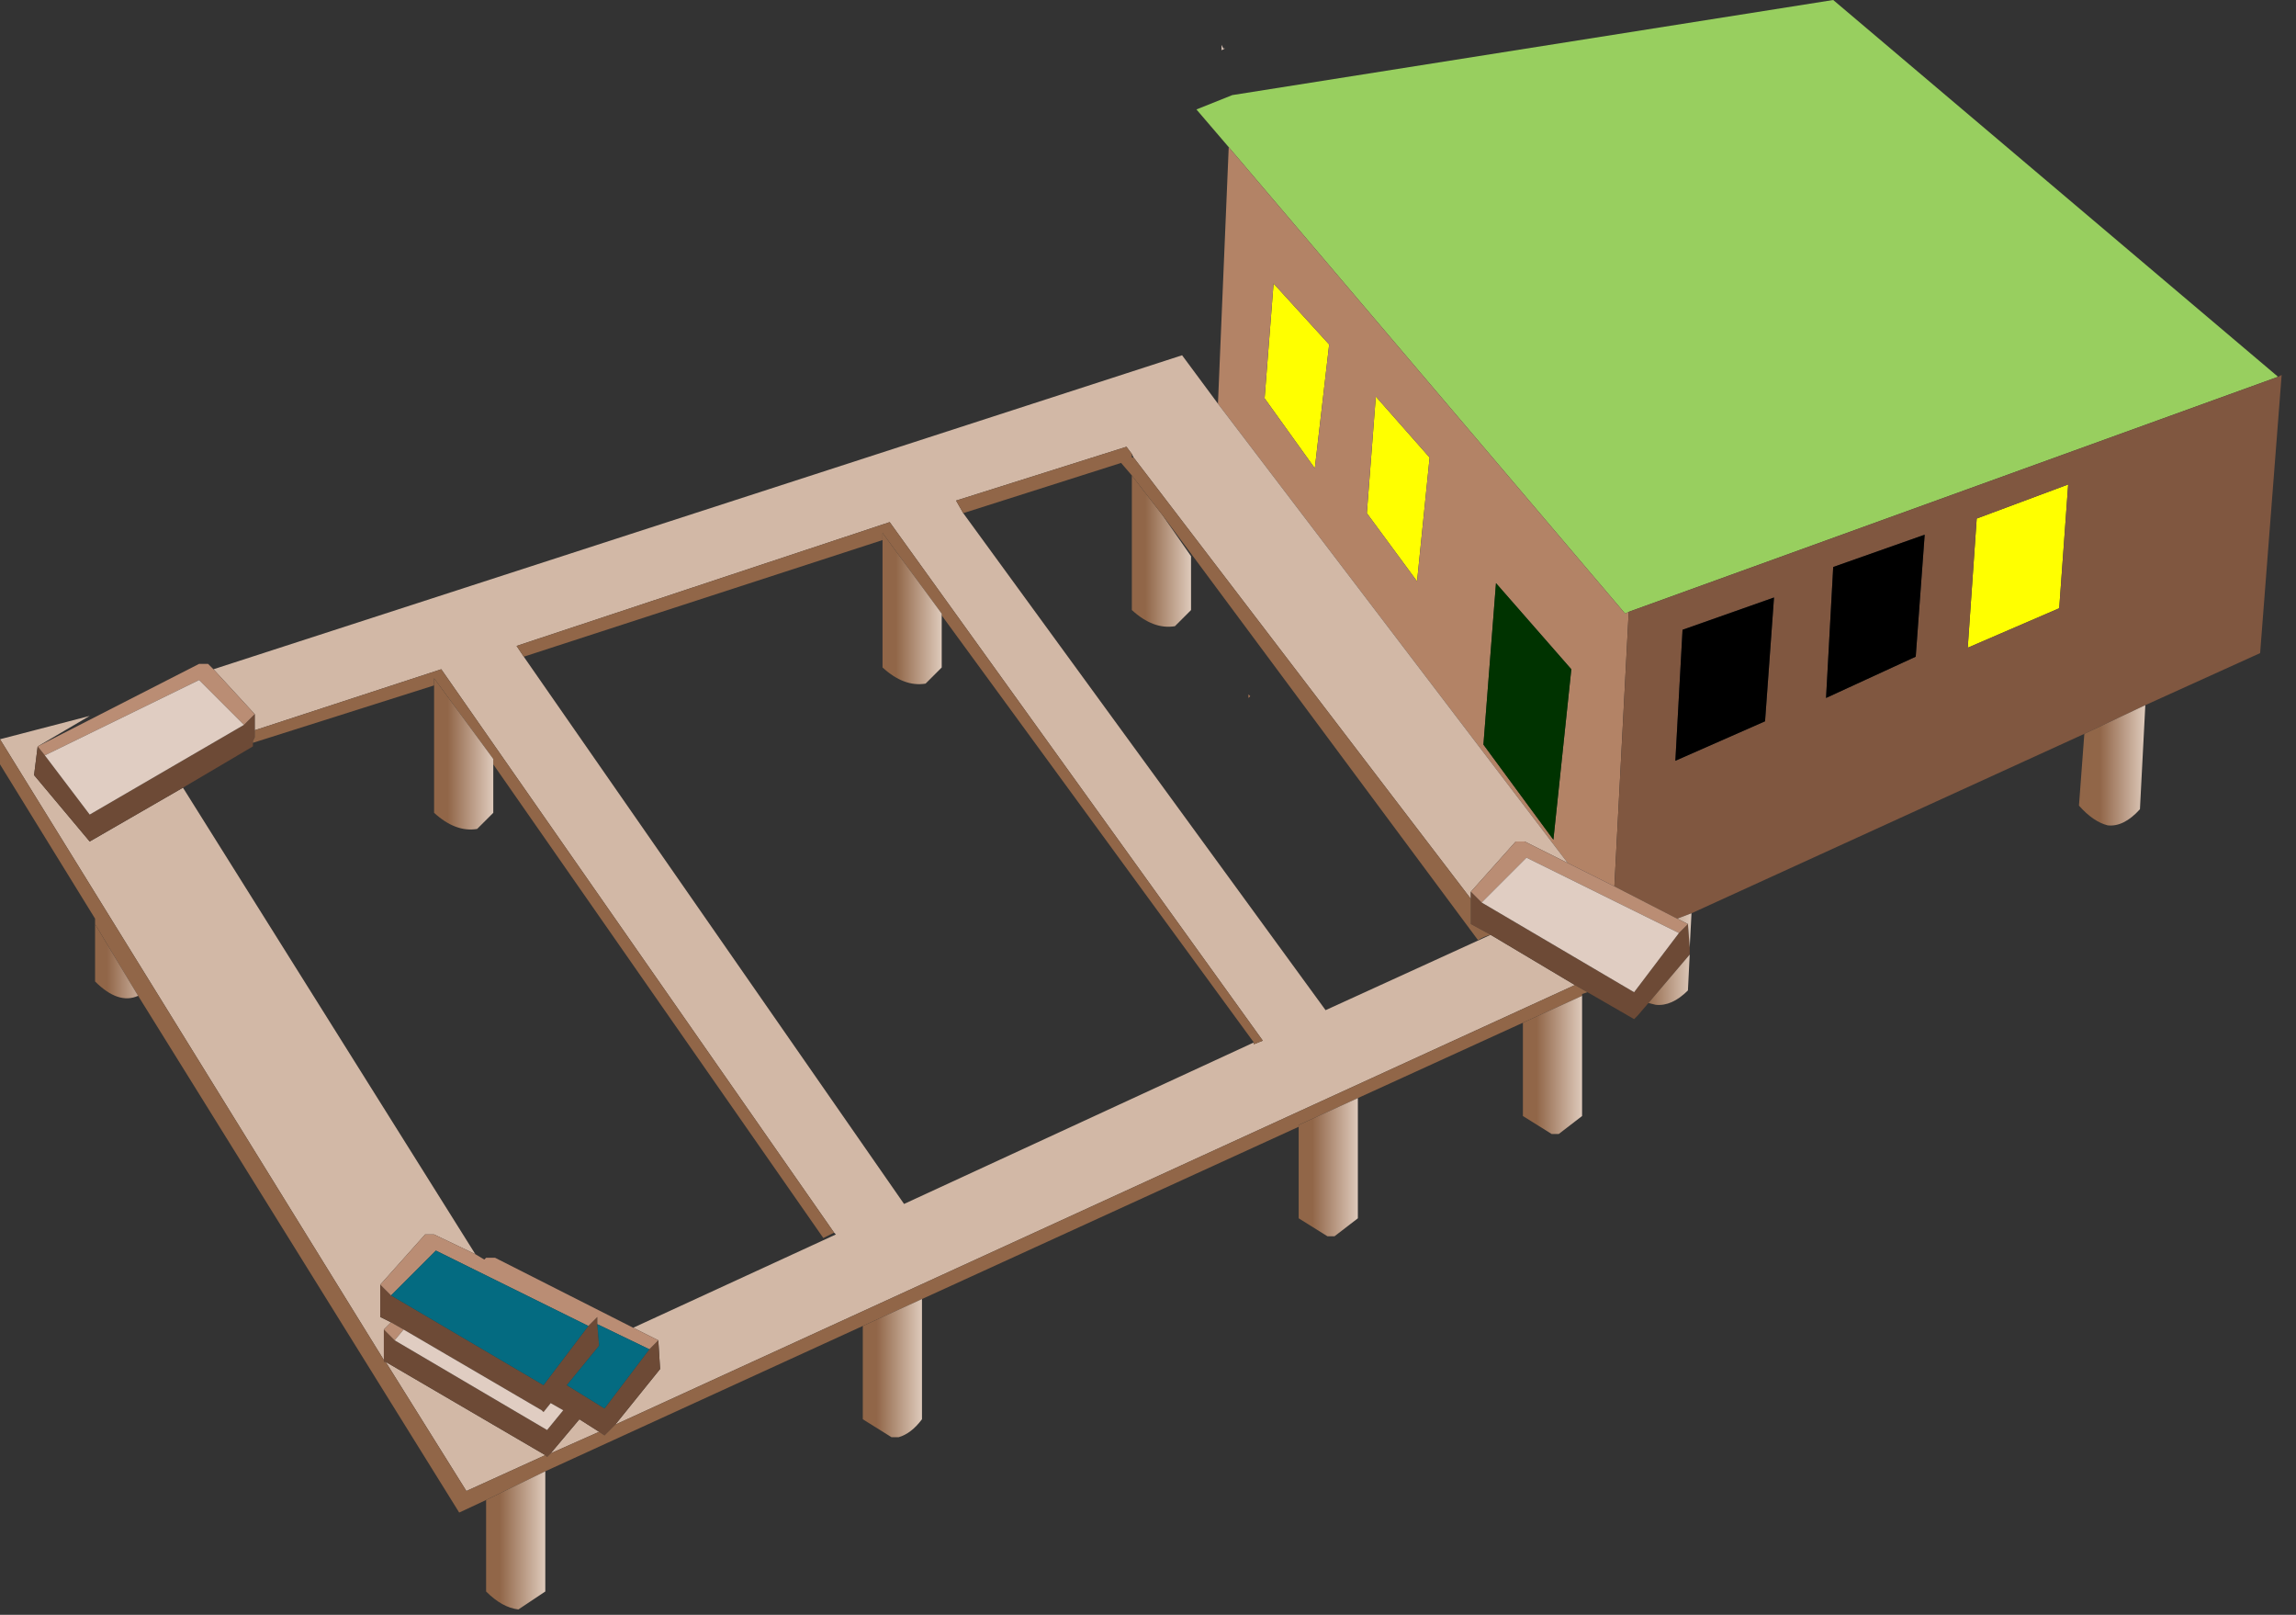 <?xml version="1.0" encoding="utf-8"?>
<svg version="1.1" id="Layer_1"
xmlns="http://www.w3.org/2000/svg"
xmlns:xlink="http://www.w3.org/1999/xlink"
xmlns:author="http://www.sothink.com"
width="64px" height="45px"
xml:space="preserve">
<rect width="100%" height="100%" fill="#333333" stroke="none"/>
<g id="49" transform="matrix(1, 0, 0, 1, 31.8, 22.45)">
<path style="fill:#DCC5B8;fill-opacity:1" d="M2.25,-21.05L2.25 -21.2L2.3 -21.1L2.35 -21.1L2.25 -21.05" />
<path style="fill:#98CF5F;fill-opacity:1" d="M13.6,-5.4L13.5 -5.35L2.45 -18.35L1.55 -19.4L2.55 -19.8L19.3 -22.45L31.7 -11.95L13.6 -5.4" />
<path style="fill:#FFFF00;fill-opacity:1" d="M5.25,-12.85L4.85 -9.4L3.45 -11.35L3.7 -14.55L5.25 -12.85M7.7,-6.25L6.3 -8.15L6.55 -11.4L8.05 -9.7L7.7 -6.25M25.85,-8.95L25.6 -5.5L23.05 -4.4L23.3 -8L25.85 -8.95" />
<path style="fill:#B38366;fill-opacity:1" d="M3.7,-14.55L3.45 -11.35L4.85 -9.4L5.25 -12.85L3.7 -14.55M13.2,2.25L11.9 1.6L2.15 -11.2L2.45 -18.35L13.5 -5.35L13.6 -5.4L13.2 2.25M8.05,-9.7L6.55 -11.4L6.3 -8.15L7.7 -6.25L8.05 -9.7M9.55,-1.7L11.5 0.95L12 -3.8L9.9 -6.2L9.55 -1.7" />
<linearGradient
id="LinearGradID_77" gradientUnits="userSpaceOnUse" gradientTransform="matrix(0.001, 0, 0, 0.003, 0.55, -8.1)" spreadMethod ="pad" x1="-819.2" y1="0" x2="819.2" y2="0" >
<stop  offset="0.243" style="stop-color:#916648;stop-opacity:1" />
<stop  offset="1" style="stop-color:#DCC7B8;stop-opacity:1" />
</linearGradient>
<path style="fill:url(#LinearGradID_77) " d="M0.6,-8.1L1.4 -6.95L1.4 -5.45L0.95 -5Q0.35 -4.9 -0.25 -5.45L-0.25 -9.2L0.6 -8.1" />
<path style="fill:#AA7555;fill-opacity:1" d="M3,-3.1L3.05 -3.05L3 -3L3 -3.1" />
<path style="fill:#003300;fill-opacity:1" d="M9.9,-6.2L12 -3.8L11.5 0.95L9.55 -1.7L9.9 -6.2" />
<path style="fill:#805740;fill-opacity:1" d="M14.95,3.15L13.2 2.25L13.6 -5.4L31.7 -11.95L31.8 -12L31.2 -4.25L28 -2.8L26.3 -2L15.35 3L14.95 3.15M14.9,-1.25L17.4 -2.35L17.65 -5.8L15.1 -4.9L14.9 -1.25M19.1,-3L21.6 -4.15L21.85 -7.55L19.3 -6.65L19.1 -3M23.3,-8L23.05 -4.4L25.6 -5.5L25.85 -8.95L23.3 -8" />
<path style="fill:#D2B8A6;fill-opacity:1" d="M-20.9,14.4L-21.1 14.6L-21.1 15.25L-21.1 15.35L-21.1 15.45L-31.8 -1.85L-29.3 -2.5L-30.75 -1.65L-30.85 -0.85L-29.3 1L-26.7 -0.5L-18.55 12.5L-19.7 11.95L-19.95 11.95L-21.2 13.35L-21.2 14L-21.2 14.1L-21.2 14.25L-20.9 14.4M-13.4,15.7L-13.45 14.9L-14.15 14.55L-8.5 11.95L-8.55 11.9L-19.5 -3.8L-24.7 -2.1L-24.7 -2.55L-25.85 -3.8L1.15 -12.55L2.15 -11.2L11.9 1.6L10.7 1L10.45 1L9.2 2.4L9.2 2.6L-0.2 -9.7L-0.25 -9.8L-0.4 -10L-5.15 -8.5L-4.95 -8.15L5.15 5.7L9.75 3.6L12.1 5L-14.65 17.25L-13.4 15.7M-6.6,11.1L3.15 6.6L3.15 6.65L3.4 6.55L-7 -7.9L-17.4 -4.45L-17.2 -4.15L-6.6 11.1M-15.65,17.1L-15.1 17.45L-16.45 18.05L-15.65 17.1M-16.6,18.1L-18.8 19.1L-21.05 15.5L-16.6 18.1" />
<linearGradient
id="LinearGradID_78" gradientUnits="userSpaceOnUse" gradientTransform="matrix(0.001, 6.10352e-005, -0, 0.003, 27.15, -2.55)" spreadMethod ="pad" x1="-819.2" y1="0" x2="819.2" y2="0" >
<stop  offset="0.243" style="stop-color:#916648;stop-opacity:1" />
<stop  offset="1" style="stop-color:#DCC7B8;stop-opacity:1" />
</linearGradient>
<path style="fill:url(#LinearGradID_78) " d="M28,-2.8L27.85 0.1Q27.4 0.6 26.95 0.55Q26.55 0.45 26.15 0L26.3 -2L28 -2.8" />
<path style="fill:#6D4A36;fill-opacity:1" d="M9.75,3.6L9.2 3.3L9.2 3.15L9.2 3.05L9.2 2.6L9.2 2.4L9.5 2.7L13.75 5.2L15 3.55L15.25 3.3L15.3 3.95L15.3 4.1L15.3 4.15L14.15 5.5L13.85 5.85L13.75 5.95L12.45 5.2L12.1 5L9.75 3.6M-21.05,15.5L-21.1 15.5L-21.1 15.45L-21.1 15.35L-21.1 15.25L-21.1 14.6L-20.8 14.9L-16.55 17.4L-16.1 16.85L-16.45 16.65L-16.65 16.9L-16.7 16.85L-20.55 14.6L-20.9 14.4L-21.2 14.25L-21.2 14.1L-21.2 14L-21.2 13.35L-20.9 13.65L-16.65 16.15L-15.4 14.5L-15.15 14.25L-15.15 14.45L-15.1 15.05L-16 16.15L-14.95 16.8L-13.7 15.15L-13.45 14.9L-13.4 15.7L-14.65 17.25L-14.95 17.55L-15.1 17.45L-15.65 17.1L-16.45 18.05L-16.55 18.15L-16.6 18.1L-21.05 15.5M-29.3,0.25L-25 -2.25L-24.7 -2.55L-24.7 -2.1L-24.7 -1.9L-24.75 -1.8L-24.75 -1.75L-24.75 -1.65L-26.7 -0.5L-29.3 1L-30.85 -0.85L-30.75 -1.65L-30.55 -1.4L-29.3 0.25" />
<linearGradient
id="LinearGradID_79" gradientUnits="userSpaceOnUse" gradientTransform="matrix(0.001, 6.10352e-005, -0, 0.003, 14.5, 2.5)" spreadMethod ="pad" x1="-819.2" y1="0" x2="819.2" y2="0" >
<stop  offset="0.243" style="stop-color:#916648;stop-opacity:1" />
<stop  offset="1" style="stop-color:#DCC7B8;stop-opacity:1" />
</linearGradient>
<path style="fill:url(#LinearGradID_79) " d="M15.35,3L15.3 3.95L15.25 3.3L14.95 3.15L15.35 3M15.3,4.15L15.25 5.15Q14.8 5.6 14.35 5.55L14.15 5.5L15.3 4.15" />
<path style="fill:#BA8D74;fill-opacity:1" d="M-24.7,-2.55L-25 -2.25L-26.25 -3.5L-30.55 -1.4L-30.75 -1.65L-26.25 -3.95L-26 -3.95L-25.85 -3.8L-24.7 -2.55M15.25,3.3L15 3.55L10.75 1.45L9.5 2.7L9.2 2.4L10.45 1L10.7 1L11.9 1.6L13.2 2.25L14.95 3.15L15.25 3.3M-18.3,12.65L-18.25 12.6L-18 12.6L-14.15 14.55L-13.45 14.9L-13.7 15.15L-15.15 14.45L-15.15 14.25L-15.4 14.5L-19.65 12.4L-20.9 13.65L-21.2 13.35L-19.95 11.95L-19.7 11.95L-18.55 12.5L-18.3 12.65M-20.8,14.9L-21.1 14.6L-20.9 14.4L-20.55 14.6L-20.8 14.9" />
<path style="fill:#916648;fill-opacity:1" d="M-29.15,3.3L-29.15 3.15L-31.8 -1.15L-31.8 -1.85L-21.1 15.45L-21.1 15.5L-21.05 15.5L-18.8 19.1L-16.6 18.1L-16.55 18.15L-16.45 18.05L-15.1 17.45L-14.95 17.55L-14.65 17.25L12.1 5L12.45 5.2L12.3 5.25L12.3 5.3L10.65 6.05L6.05 8.15L4.4 8.9L4.4 8.95L-6.1 13.75L-7.75 14.5L-16.6 18.55L-18.25 19.35L-19 19.7L-27.95 5.3L-29.15 3.3M-5.15,-8.5L-0.4 -10L-0.25 -9.8L-0.25 -9.7L-0.2 -9.7L9.2 2.6L9.2 3.05L9.2 3.15L9.2 3.3L9.75 3.6Q9.55 3.65 9.4 3.75L0.6 -8.1L-0.25 -9.2L-0.55 -9.55L-4.95 -8.15L-5.15 -8.5M-5.55,-5.3L-5.55 -5.35L-7.2 -7.6L-7.2 -7.4L-17.2 -4.15L-17.4 -4.45L-7 -7.9L3.4 6.55L3.15 6.65L3.15 6.6L-5.55 -5.3M-24.75,-1.75L-24.75 -1.8L-24.7 -1.9L-24.7 -2.1L-19.5 -3.8L-8.55 11.9L-8.85 12.05L-18.05 -1.15L-18.05 -1.3L-19.7 -3.55L-19.7 -3.35L-24.75 -1.75" />
<linearGradient
id="LinearGradID_80" gradientUnits="userSpaceOnUse" gradientTransform="matrix(0.001, 0, 0, 0.003, 11.45, 6.05)" spreadMethod ="pad" x1="-819.2" y1="0" x2="819.2" y2="0" >
<stop  offset="0.243" style="stop-color:#916648;stop-opacity:1" />
<stop  offset="1" style="stop-color:#DCC7B8;stop-opacity:1" />
</linearGradient>
<path style="fill:url(#LinearGradID_80) " d="M12.3,5.3L12.3 8.65L11.65 9.15L11.45 9.15L10.65 8.65L10.65 6.05L12.3 5.3" />
<path style="fill:#E0CDC2;fill-opacity:1" d="M10.75,1.45L15 3.55L13.75 5.2L9.5 2.7L10.75 1.45M-25,-2.25L-29.3 0.25L-30.55 -1.4L-26.25 -3.5L-25 -2.25M-20.55,14.6L-16.7 16.85L-16.65 16.9L-16.45 16.65L-16.1 16.85L-16.55 17.4L-20.8 14.9L-20.55 14.6" />
<linearGradient
id="LinearGradID_81" gradientUnits="userSpaceOnUse" gradientTransform="matrix(0.001, 0, 0, 0.003, 5.2, 8.9)" spreadMethod ="pad" x1="-819.2" y1="0" x2="819.2" y2="0" >
<stop  offset="0.243" style="stop-color:#916648;stop-opacity:1" />
<stop  offset="1" style="stop-color:#DCC7B8;stop-opacity:1" />
</linearGradient>
<path style="fill:url(#LinearGradID_81) " d="M6.05,8.15L6.05 11.5L5.4 12L5.2 12L4.4 11.5L4.4 8.95L4.4 8.9L6.05 8.15" />
<linearGradient
id="LinearGradID_82" gradientUnits="userSpaceOnUse" gradientTransform="matrix(0.001, 0, 0, 0.003, -18.9, -2.45)" spreadMethod ="pad" x1="-819.2" y1="0" x2="819.2" y2="0" >
<stop  offset="0.243" style="stop-color:#916648;stop-opacity:1" />
<stop  offset="1" style="stop-color:#DCC7B8;stop-opacity:1" />
</linearGradient>
<path style="fill:url(#LinearGradID_82) " d="M-18.05,0.2L-18.5 0.65Q-19.1 0.75 -19.7 0.2L-19.7 -3.35L-19.7 -3.55L-18.05 -1.3L-18.05 -1.15L-18.05 0.2" />
<linearGradient
id="LinearGradID_83" gradientUnits="userSpaceOnUse" gradientTransform="matrix(0.001, 0, 0, 0.003, -6.4, -6.5)" spreadMethod ="pad" x1="-819.2" y1="0" x2="819.2" y2="0" >
<stop  offset="0.243" style="stop-color:#916648;stop-opacity:1" />
<stop  offset="1" style="stop-color:#DCC7B8;stop-opacity:1" />
</linearGradient>
<path style="fill:url(#LinearGradID_83) " d="M-7.2,-7.4L-7.2 -7.6L-5.55 -5.35L-5.55 -5.3L-5.55 -3.85L-6 -3.4Q-6.6 -3.3 -7.2 -3.85L-7.2 -7.4" />
<linearGradient
id="LinearGradID_84" gradientUnits="userSpaceOnUse" gradientTransform="matrix(0.001, 0, 0, 0.003, -17.45, 19.25)" spreadMethod ="pad" x1="-819.2" y1="0" x2="819.2" y2="0" >
<stop  offset="0.243" style="stop-color:#916648;stop-opacity:1" />
<stop  offset="1" style="stop-color:#DCC7B8;stop-opacity:1" />
</linearGradient>
<path style="fill:url(#LinearGradID_84) " d="M-16.6,18.55L-16.6 21.9L-17.35 22.4Q-17.8 22.35 -18.25 21.9L-18.25 19.35L-16.6 18.55" />
<linearGradient
id="LinearGradID_85" gradientUnits="userSpaceOnUse" gradientTransform="matrix(0.001, 0, 0, 0.003, -6.95, 14.5)" spreadMethod ="pad" x1="-819.2" y1="0" x2="819.2" y2="0" >
<stop  offset="0.243" style="stop-color:#916648;stop-opacity:1" />
<stop  offset="1" style="stop-color:#DCC7B8;stop-opacity:1" />
</linearGradient>
<path style="fill:url(#LinearGradID_85) " d="M-6.1,13.75L-6.1 17.1Q-6.4 17.5 -6.75 17.6L-6.95 17.6L-7.75 17.1L-7.75 14.5L-6.1 13.75" />
<linearGradient
id="LinearGradID_86" gradientUnits="userSpaceOnUse" gradientTransform="matrix(0.001, 0, 0, 0.003, -28.4, 2.3)" spreadMethod ="pad" x1="-819.2" y1="0" x2="819.2" y2="0" >
<stop  offset="0.243" style="stop-color:#916648;stop-opacity:1" />
<stop  offset="1" style="stop-color:#DCC7B8;stop-opacity:1" />
</linearGradient>
<path style="fill:url(#LinearGradID_86) " d="M-27.95,5.3Q-28.5 5.55 -29.15 4.9L-29.15 3.3L-27.95 5.3" />
<path style="fill:#000000;fill-opacity:1" d="M15.1,-4.9L17.65 -5.8L17.4 -2.35L14.9 -1.25L15.1 -4.9M19.3,-6.65L21.85 -7.55L21.6 -4.15L19.1 -3L19.3 -6.65" />
<path style="fill:#046B81;fill-opacity:1" d="M-20.9,13.65L-19.65 12.4L-15.4 14.5L-16.65 16.15L-20.9 13.65M-14.95,16.8L-16 16.15L-15.1 15.05L-15.15 14.45L-13.7 15.15L-14.95 16.8" />
</g>
</svg>
